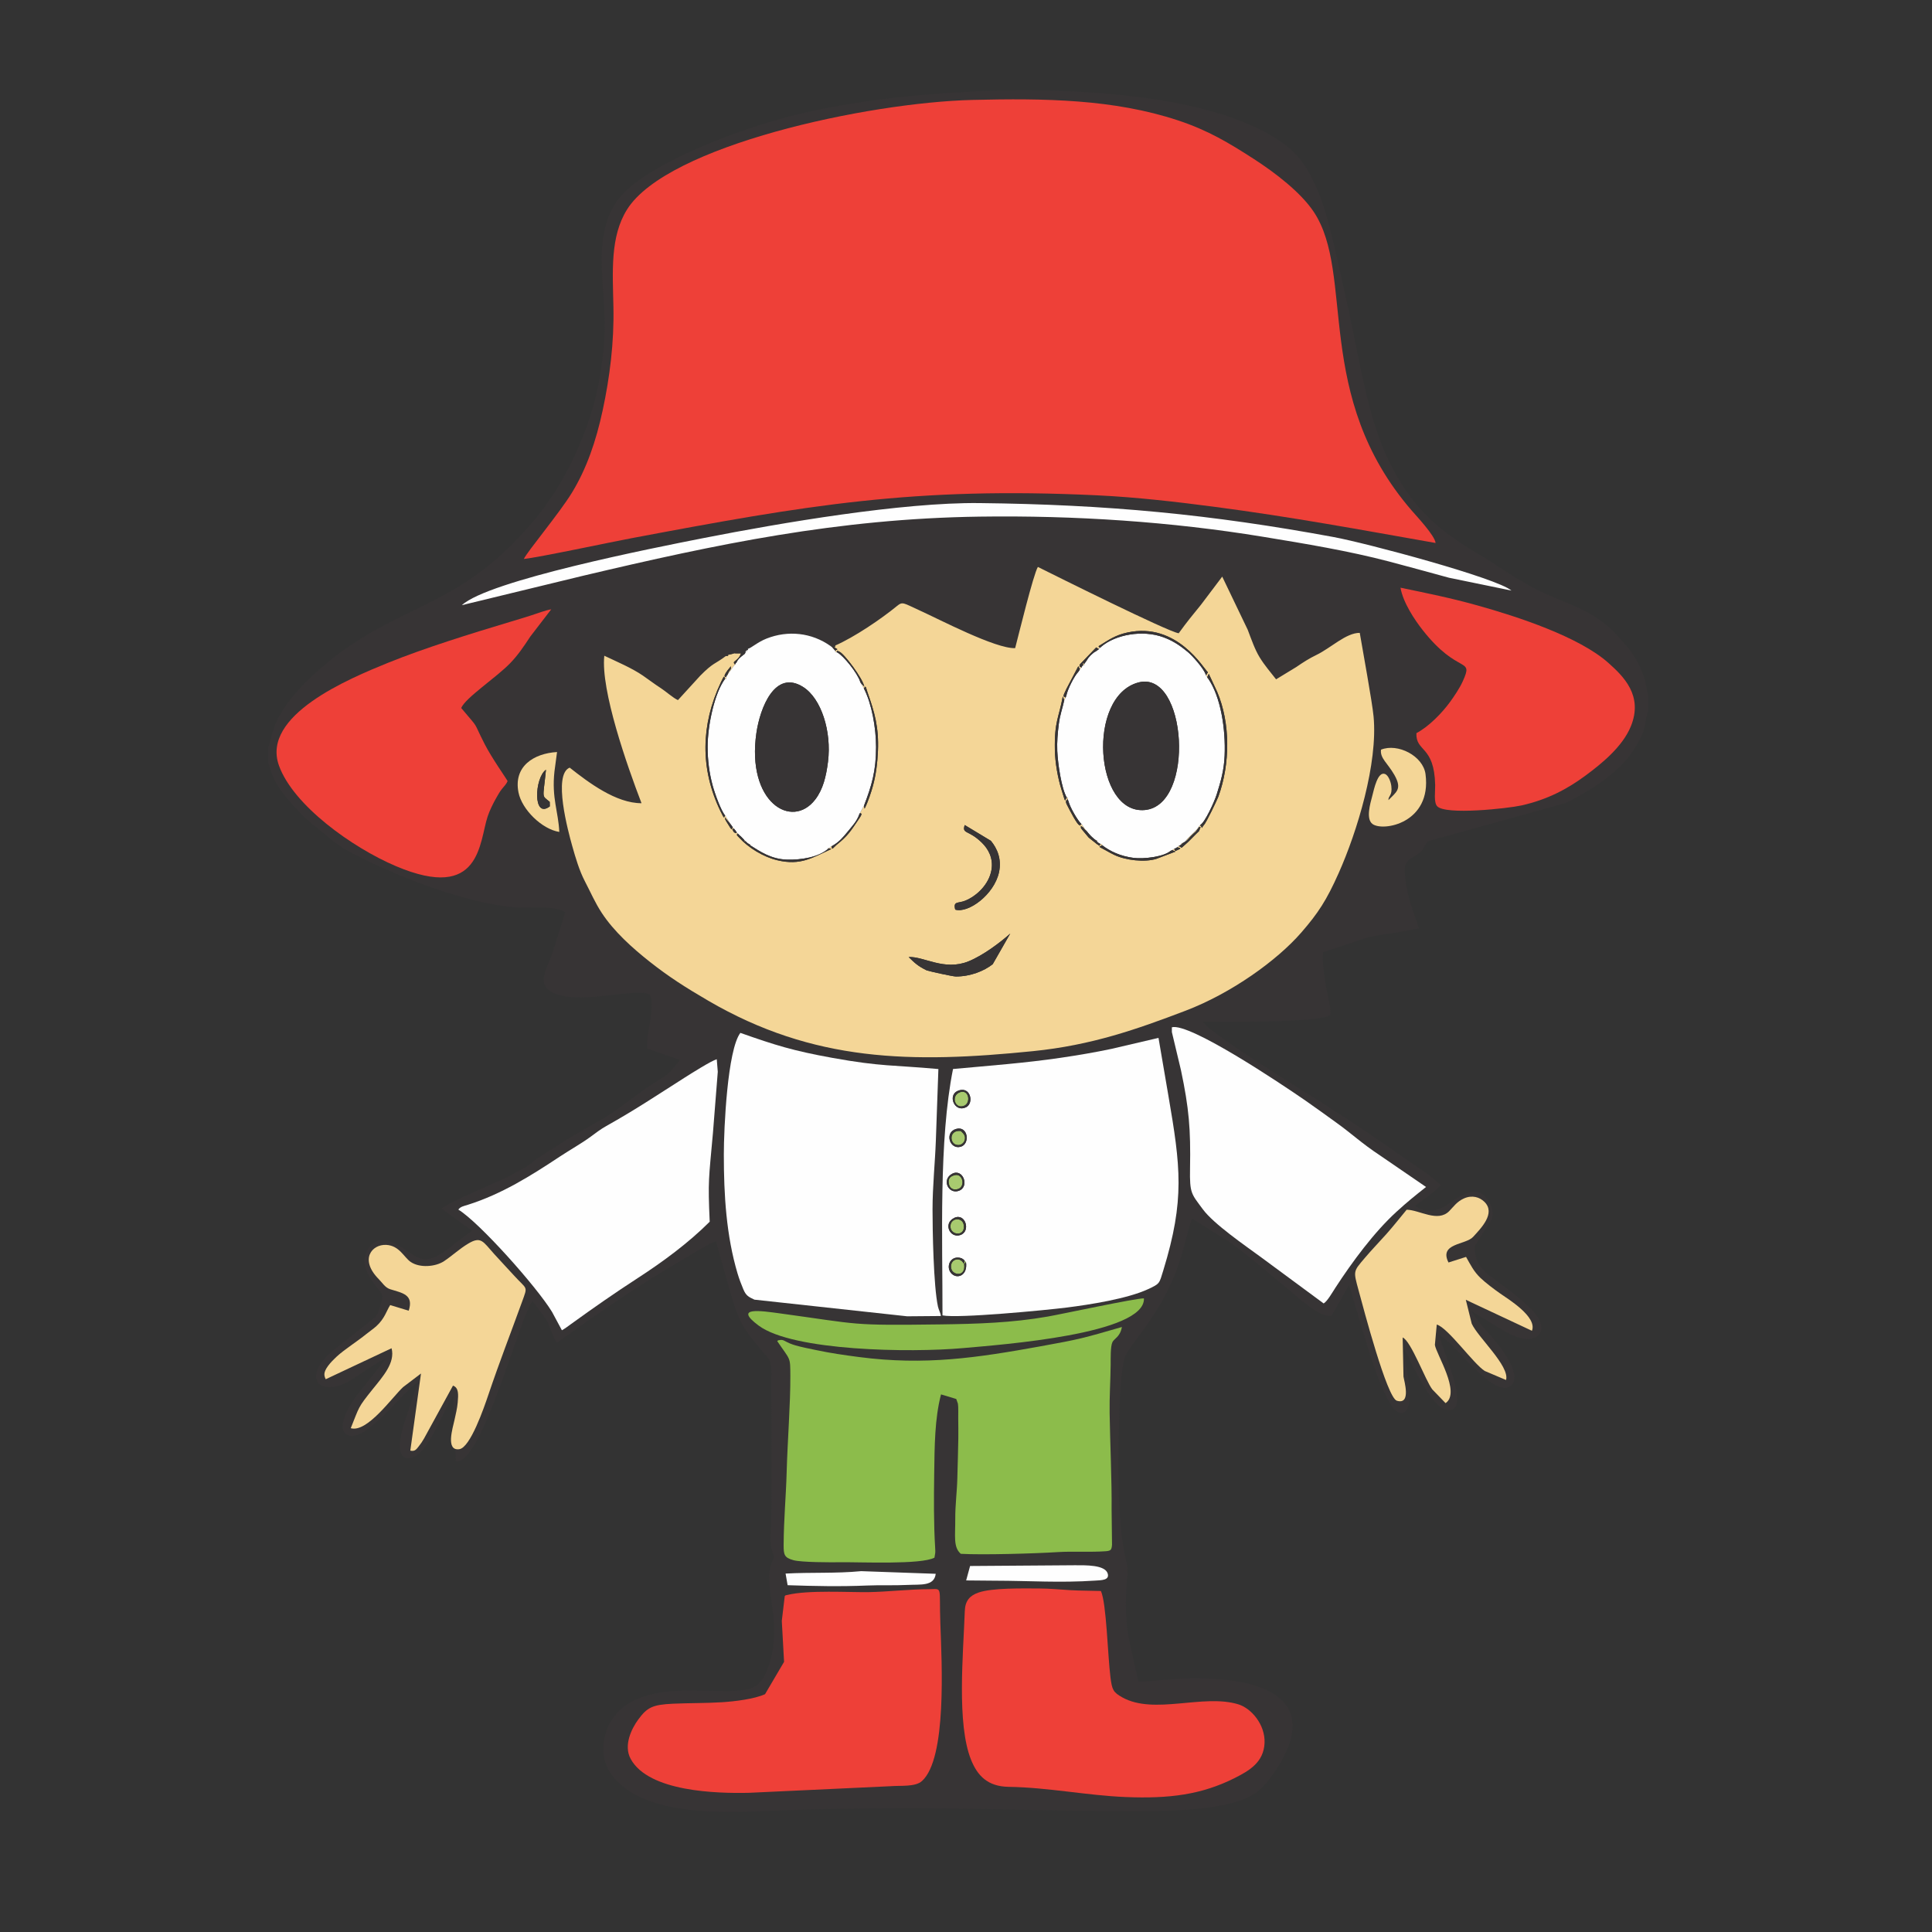 <?xml version="1.0" encoding="UTF-8"?>
<!DOCTYPE svg PUBLIC "-//W3C//DTD SVG 1.1//EN" "http://www.w3.org/Graphics/SVG/1.1/DTD/svg11.dtd">
<!-- Creator: CorelDRAW 2018 (64-Bit) -->
<svg xmlns="http://www.w3.org/2000/svg" xml:space="preserve" width="180mm" height="180mm" version="1.1" style="shape-rendering:geometricPrecision; text-rendering:geometricPrecision; image-rendering:optimizeQuality; fill-rule:evenodd; clip-rule:evenodd"
viewBox="0 0 18000 18000"
 xmlns:xlink="http://www.w3.org/1999/xlink">
 <rect x="0" y="0" width="18000" height="18000" fill="#333333" stroke="none"/>
 <defs>
  <style type="text/css">
   <![CDATA[
    .fil4 {fill:#FEFEFE}
    .fil0 {fill:#373435}
    .fil1 {fill:#EE4038}
    .fil2 {fill:#F4D697}
    .fil5 {fill:#A8CA6F}
    .fil3 {fill:#8CBC4B}
   ]]>
  </style>
 </defs>
 <g id="cypek_x0020_2">
  <path class="fil0" d="M10256.96 14822.95c52.13,114.26 62.98,598.98 89,804.2 14.85,116.6 25.14,139.44 110.45,186.93 297.5,165.61 753.96,-35.22 1080.36,64.56 122.02,37.31 251.39,189.08 244.83,358.98 -7.1,181.85 -143.97,260.1 -276.72,327.18 -309.17,156.21 -612.26,194.28 -1016.96,177.88 -362.86,-14.73 -717.95,-89.29 -1091.21,-95.12 -195.95,-3.06 -290.35,-105.18 -349.45,-251.65 -135.62,-336.14 -72.35,-990.25 -58.57,-1385.68 3.44,-99.29 48.95,-144.89 126.03,-172.21 127.07,-45 405.3,-39.01 563.88,-38.66 99.73,0.22 191.88,9.71 290.66,15.61 97.8,5.83 189.39,4.6 287.7,7.98zm5101.29 -8337.98l0 133.25c-42.33,116.03 -13.78,156.49 -99.6,305.8 -54.18,94.27 -109.44,164.06 -178.48,230.01 -125.93,120.48 -301.98,231.3 -491.34,327.31l-1287.98 357.05c-63.01,92.47 -30.37,85.59 -140.19,149.77 -84.99,49.65 -78.4,96.77 -65.85,209.26 18.7,167.29 73.8,296.12 125.37,451.23 -150.16,34.88 -317.82,50.78 -470.59,83.1l-422.91 139.59c-9.68,87.46 11.04,220.71 24.51,304.45 11.39,70.8 52.35,211.27 42.33,281.57 -116.04,76.04 -995.08,59.14 -1183.18,61.13 6.88,78.59 1058.22,725.2 1106.22,755.66 287.35,182.52 560.82,369.38 836.22,562.72 145.23,101.99 124.01,75.82 271.42,202.82 -38.76,53.9 -179.58,147.16 -240.83,195.45 102.34,72.13 207.87,53.77 303.47,-13.31 55.79,-39.11 178.73,-133.92 279.55,-116.98 80.87,13.59 164.98,157.22 131.74,255.31l-159.05 249.09c-5.86,204.62 140.79,273.57 247.96,356.42 63.23,48.91 109.82,79.07 168.64,131.04 60.08,53.14 103.73,85.5 152.2,147.76 136.94,175.7 -11.82,296.69 -227.93,190.59 -103.95,-51 -262.75,-155.96 -370.77,-219.1 65.54,114.67 168.99,207.97 250.04,313.59 40.81,53.24 235.79,304.79 106.16,388.65 -139.68,90.36 -465.67,-324.66 -569.3,-416.37l-86.51 -66.01c6.46,100.6 326.52,750.55 63.17,698.58 -140.63,-27.72 -324.98,-444.89 -392.85,-573 -4.98,59.26 27.88,191.06 38.13,255.34 13.37,84.78 28.48,193.9 5.55,275.81 -32.26,115.11 -111.17,77.14 -158.64,3.81 -156.24,-241.55 -294.92,-808.08 -396.5,-1122.74l-162.43 283.69c-103.16,19.93 -271.95,-135.65 -347.49,-198.32 -166.65,-138.14 -451.57,-382.66 -614.12,-494.97l-339.07 -210.99c-54.98,157.53 -72.38,296.27 -148.11,492.19 -178.98,462.93 -454.16,688.93 -484.43,823.89 -38.45,171.35 -41.16,424.98 -46.71,607.43 -10.85,353.05 -16.06,911.5 59.32,1233.73 33.75,144.33 14.32,147.26 7.89,291.26 -17.51,393.83 27.72,460.88 112.27,865.36 160.6,-3.06 321.04,-29.45 490.75,-31.38 367.74,-4.13 1097.67,49.93 918.75,603.12 -47.34,146.3 -196.01,384.42 -315.86,465.29 -53.43,36.01 -111.39,62.66 -180.15,83.29 -271.36,81.56 -656,86.98 -958.9,87.21 -687.39,0.44 -1374.05,-27.13 -2062.92,-27.13 -344.75,0 -683.88,3.6 -1026.83,12.55 -518,13.6 -1411.8,120.45 -1759.3,-307.88 -178.91,-220.48 -74.49,-563.59 163.75,-692.27 276.38,-149.21 584.13,-100.96 923.08,-105.81 196.77,-2.84 274.23,-27.16 340.71,-174.95 62.86,-139.56 79.26,-284.16 71.22,-459.27 -9.84,-212.82 -85.76,-430.94 -10.79,-581.35 23.81,-47.78 0.91,-57.62 -10.69,-108.62 -16.24,-71.46 -5.49,-168.98 -3.82,-245.62 9.34,-432.49 3,-867.06 0.38,-1299.77 -0.5,-80.96 14.63,-180.41 -28.45,-231.69 -230.77,-274.67 -265.55,-298.86 -370.17,-675.02l-115.62 -413.76c-72.16,22.96 -303.62,168.93 -385.65,216.71 -380.11,221.68 -736.97,472.76 -1095.63,729.04 -33.78,-40.71 -67.52,-155.32 -96.25,-210.83l-130.07 -175.61c-104.58,85.79 -468.54,1528.49 -715.61,1491.84l-26.49 -607.05c-95.76,139.94 -232.16,541.17 -388.47,573.94 -169.9,35.61 -94.11,-236.04 -64.97,-329.23l124.17 -369.38c-108.74,41.5 -478.41,566.27 -650.77,487.36 -129.59,-59.38 36.24,-313.84 91.91,-380.23l256.88 -325.6c-73.2,14.19 -266,167.75 -352.95,211.97 -274.07,139.43 -424.51,-49.33 -136.25,-291.26l314.1 -249.22c60.23,-53.74 97.29,-52.42 124.42,-156.09 36.42,-139.18 33.77,-102.15 -37.47,-197.71 -29.62,-39.68 -85.88,-127.61 -100.8,-181.44 -30.31,-109.06 59.32,-324.95 273.28,-218.5 215.92,107.42 247.55,270.03 557.2,8.26l165.64 -124.33 -281.33 -205.72c31.13,-44.25 561.39,-268.52 610.94,-293.5 51.12,-25.8 89.85,-52.01 140.66,-76.8 71.06,-34.66 76.92,-55.82 134.07,-93.51 178.99,-117.92 368.6,-238.21 557.89,-341.03 199.36,-108.3 347.12,-247.07 534.96,-365.6 151.26,-95.4 128.36,-75.37 240.67,-214.84l-307.03 -107.39c-3.56,-132.08 38.17,-242.94 42.55,-372.94 1.54,-45.83 2.87,-89.89 -15.11,-132.15 -168.92,-61 -692.59,114.27 -925.15,-26.37 -128.24,-77.58 -32.33,-215.94 16.14,-356.79l120.58 -380.74c-117.08,-68.85 -319.4,-32.14 -475.95,-46.01 -474.25,-41.98 -1128.24,-299.9 -1544.23,-522.88 -129.41,-69.39 -197.78,-144.51 -297.1,-220.77 -104.46,-80.21 -179.74,-160.54 -262.05,-256.1 -70.27,-81.68 -137.35,-177.59 -168.17,-286.21 -3.31,-11.7 -4.32,-18.42 -7.76,-28.64l-8.58 -21.86c-0.75,-1.82 -2.08,-4.95 -3.37,-7.28l0 -148.49c47.12,-102.31 13.4,-222.09 257.48,-507.2 61.82,-72.22 165.33,-175.07 239.22,-233.29 55.32,-43.53 70.97,-65.57 165.36,-134.55 673.64,-491.84 1158.35,-450.02 1826.82,-1253.72 209.26,-251.65 410.35,-615.8 529.09,-1015.42 59.26,-199.55 97.9,-425.65 111.93,-649.57 16.5,-265.62 -21.89,-486.84 -23.56,-741.79 -1.58,-248.12 51.25,-451.8 177.38,-596.43 285.48,-327.12 1139.96,-633.24 1573.87,-745.11 1128.27,-290.81 3090.26,-358.53 4128.13,15.55 196.65,70.9 370.36,155.33 508.28,265.37 291.64,232.54 385.56,704.07 470.37,1072.06 48.73,211.16 94.55,418.62 138.77,635.76 83.23,408.87 164.44,862.77 329.45,1206.23 184.47,383.86 399.6,606.55 730.66,814.74 80.93,50.9 158.48,94.39 235.47,145.46 141.01,93.57 331.25,215.34 486.7,286.49 263.98,120.86 500.24,172.8 722.56,440.28 30.68,36.94 57.11,60.27 87.48,103.48 56.87,80.99 95.76,161.1 126.25,255.34 14.7,45.51 22.33,124.23 37,160.44zm-8074.48 8616.69l27.35 -230.68c11.48,-11.51 2.11,-5.71 24.28,-11.19 194.82,-47.82 571.48,-23.31 762.17,-26.43 162.51,-2.65 395.18,-27.63 554.16,-27.32 134.99,0.29 96.26,-41.47 109.38,322.33 13.15,364.3 61.69,1254.96 -171.32,1465.13 -62.83,56.58 -196.77,40.37 -293.59,48.22l-1316.52 61.44c-299.81,6.97 -936.1,-8.45 -1103.95,-316.02 -69.36,-127.04 10.72,-285.04 69.98,-365.75 82.79,-112.72 130.79,-139.53 324.25,-148.33 150.44,-6.84 305.39,-4.32 455.23,-13.72 121.99,-7.63 302.39,-29.71 402.43,-75l177.31 -301.25 -21.16 -381.43zm1985.9 -374.78l-268.21 -2.36 36.62 -134.48 976.75 -7.01c96.7,0.16 281.71,-5.58 305.71,78.22 17.91,62.64 -61.82,61.18 -115.18,64.75 -333.05,22.27 -606.33,1.54 -935.69,0.88zm-1931.59 42.04l-19.05 -108.3c235.53,-13.06 468.42,0.28 704.2,-22.58l694.8 24.66c-15.08,118.27 -140.19,97.52 -265.53,103.83 -121.61,6.11 -250.42,0.12 -373.79,5.36 -248.03,10.53 -492.48,5.67 -740.63,-2.97zm1613.55 -292.36c-72.38,-62.1 -50.52,-168.23 -51.66,-329.2 -0.91,-120.86 16.62,-255.15 19.18,-372.19 2.77,-125.15 7.76,-245.97 9.27,-372.91 0.76,-63.87 0.06,-127.01 -0.76,-190.84 -0.41,-34.29 2.4,-102.92 -3.06,-134.2l-15.45 -43.21 -141.77 -42.67c-59.04,225.12 -60.01,482.38 -63.61,738.04 -3.25,230.89 -4.98,463.08 8.96,692.46 2.96,48.35 1.29,43.71 -6.47,90.64 -125.9,66.67 -684.58,40.18 -872.42,42.61 -94.52,1.23 -369.04,1.51 -442.71,-19.49 -83.07,-23.69 -90.77,-48.13 -90.17,-142.74 1.64,-248.69 21.86,-444.51 28.29,-681.65 7.35,-272.84 35.61,-638 34.22,-890.53 -1.01,-184.25 2.71,-141.26 -122.09,-325.63 15.14,-11.17 -3.56,-5.05 22.11,-9.69 11.07,-2.02 11.64,-2.65 23.88,-1.01 24,3.25 41.75,26.34 123.03,50.02 62.57,18.17 125.27,29.56 194.88,44.35 131.7,27.97 258.52,46.23 397.89,64.43 616.39,80.46 1100.73,6.75 1690.47,-99.76 372.73,-67.3 398.59,-75.94 758.73,-179.99 -15.89,93.17 -72.03,106.73 -88.28,141.64 -19.05,40.88 -15.8,152.84 -16.27,206.58 -1.48,152.24 -12.11,301.01 -9.68,454.38 4.22,271.2 21.29,640.24 18.38,899.58l3.92 326.71c-4.2,49.67 -11.36,56.77 -62.96,60.43 -140.03,9.96 -301.44,-1.01 -441.57,7.79 -225.97,14.19 -704.26,27.4 -904.28,16.05zm1706.12 -2379.94c14.22,333.68 -1327.59,431.29 -1687.7,463.52 -488.94,43.75 -1581.66,27.69 -1901.47,-209.67 -241.46,-179.2 21.23,-138.07 206.11,-112.81 752.32,102.81 635.57,112.5 1486.07,101.46 345.76,-4.51 668.87,-15.05 998.42,-72.67 138.74,-24.25 827.23,-172.73 898.57,-169.83zm-6849.98 114.89c49.23,-150.72 -60.24,-165.1 -171.23,-199.64 -49.23,-15.33 -71.56,-57.93 -107.17,-93.79 -183.55,-184.85 -63.58,-326.93 69.17,-319.74 123.28,6.68 164.09,115.52 228.18,159.17 84.65,57.72 231.24,45.07 310.44,-7.66 77.3,-51.54 142.8,-114.39 226.1,-164.1 118.9,-70.8 136.91,-17.94 239.06,95.47 64.84,71.97 123.1,132.37 187.43,203.33 122.94,135.55 129.47,90.71 73.24,246.13 -109.35,302.23 -205.26,545.78 -311.67,860.37 -43.68,129.12 -169.74,495.95 -272.18,510.68 -129.62,18.61 -60.9,-198.03 -44.75,-272.34 11.64,-53.74 25.36,-107.51 30.02,-162.99 6.25,-73.74 10.7,-137.26 -44.09,-156.87l-268.74 491.05c-16.93,29.78 -28.57,46.59 -51.12,75.57 -19.84,25.45 -35.45,49.42 -77.78,38.95l99.54 -718.39 -166.3 126.32c-101.68,93.67 -334.95,428.54 -488.1,383.06 81.75,-200.99 62.48,-186.64 201.82,-360.1 97.83,-121.71 213.99,-249.16 178.51,-384.68l-613.46 288.7c-15.58,-33.05 -24.57,-61.75 22.8,-125.58 23.59,-31.73 52.51,-60.46 78.78,-84.81 72.99,-67.53 189.84,-139.91 278.59,-212.32 34.31,-27.94 62.95,-45.76 91.62,-71.91 79.35,-72.32 95.75,-146.46 128.93,-196.36l172.36 52.48zm9297.79 -940.89c119.98,1.42 289.21,121.99 396.98,12.52 39.36,-40.02 71.22,-88.5 137.04,-117.7 75.88,-33.65 144.95,-12.27 189.73,31.09 110.01,106.64 -32.86,248.06 -104.55,327.09 -69,76.1 -320.81,57.37 -229.41,238.72l163.59 -52.14c43.18,75.76 71.03,135.12 133.7,195.39 47.87,46.08 129.21,107.04 182.67,144.48 78.34,54.84 349.16,219.41 297.44,348.56l-615.98 -288.61 55.03 222.16c56.52,126.5 356.33,395.62 319.71,524.99l-197.78 -83.83c-103.76,-63.71 -342.42,-402.97 -447.72,-432.8l-17.44 189.07c9.43,82.35 244.89,443.88 99.5,543.19l-123.76 -128.23c-63.64,-82.73 -197.97,-451.51 -276.06,-483.49l7.6 363.48c4.23,35.26 76.77,267.07 -61.68,225.76 -91.66,-27.38 -309.75,-855.87 -356.33,-1027.6 -49.89,-184.12 -50.68,-174.63 56.42,-301.03 67.75,-79.99 132.28,-145.75 202.55,-224.62 65.6,-73.65 126.81,-152.11 188.75,-226.45zm-4226.5 -1310.88c340.62,-31.38 675.4,-56.17 1002.24,-104.42 162.08,-23.97 314.88,-49.58 474.25,-83.23l437.91 -102.41 91.46 534.24c113.95,663.82 155.71,972.93 -46.83,1632.25 -37.78,123 -30.18,122.94 -141.77,174.66 -193.52,89.67 -543.91,144.29 -756.48,171.1 -192.86,24.28 -1014.98,103.26 -1158.93,73.2 1.01,-712.14 -35.45,-1628.72 98.15,-2295.39zm-2135.29 798.22c0,-248.34 33.74,-976.28 154.09,-1134.89 328.64,115.81 492.29,166.87 855.96,232.66 461.23,83.45 567.54,65.54 989,104.36l-23.44 661.75c-7.79,214.84 -30.97,427.41 -31.09,644.99 -0.19,192.96 8.95,715.14 50.49,906.14 7.09,32.46 25.99,61.79 26.96,88l-313.93 2.64 -1423.09 -155.07c-57.75,-26.81 -78.91,-38.83 -103.54,-97.27 -19.12,-45.41 -38.23,-95.21 -53.43,-146.21 -105.09,-352.76 -127.98,-730.4 -127.98,-1107.1zm-2473.8 511.49c20.72,-28.16 50.11,-32.36 88.27,-44.44 315.45,-99.69 584.98,-268.9 857.54,-449.39 102.12,-67.68 192.83,-116.32 287.6,-185.39 51.28,-37.4 87.17,-66.7 145.55,-99.44 278.33,-156.21 463.31,-281.42 730.53,-451.25 55.32,-35.2 249.73,-157.82 298.36,-170.97l9.62 116.94 -45.23 571.32c-39.04,435.81 -47.37,437.82 -30.09,825.59 -198.15,198.1 -435.73,373.07 -671.87,526.1 -212.03,137.45 -412.62,277.29 -618.56,426.28 -19.05,13.78 -64.91,48.44 -86.64,58.85l-92.28 -171.51c-143.31,-234.84 -678.27,-834.67 -872.8,-952.69zm6732.66 -1299.39l-84.59 -354.69 0 -44.5c165.64,-43.71 1009.33,520.42 1245.05,683.38 98.21,67.87 185.96,132.65 281.27,200.84 157.59,112.75 234.26,191.63 415.49,311.57l426.27 292.02c-109.09,86.73 -171.98,136.69 -275.99,231.71 -208.09,190.18 -412.12,466.59 -567.23,705.21 -29.39,45.19 -76.7,128.46 -110.7,148.29l-577.94 -426.56c-150.6,-110.76 -446.43,-312.83 -548.08,-451.28 -106.04,-144.29 -123.22,-144.92 -118.87,-380.87 6.59,-363.76 -9.46,-559.56 -84.68,-915.12zm1903.7 -2757.97c27.92,12.65 50.81,67.56 56.3,110.86 11.48,91.65 -28.98,90.17 -26.68,131.3 71.81,-75.16 131.39,-100.93 54.69,-235.25 -63.52,-111.24 -134.61,-154.26 -124.14,-234.59 155.05,-62.95 392.66,57.31 414.89,228.91 59.07,455.39 -396.06,537.39 -494.24,463.62 -62.73,-47.15 -22.11,-186.05 -1.51,-263.66 15.29,-57.84 49.95,-233.07 120.69,-201.19zm-7695.53 538.97c-163.44,-26.27 -348.44,-209.77 -380.05,-367.62 -48.72,-243.82 142.69,-364.43 359.1,-377.04l-24.19 181.94c-27.09,247.2 36.75,373.42 45.14,562.72zm1550.82 -1638.25c11.13,-13.18 -16.56,-13.81 22.14,-11.73 25.26,-12.65 29.36,-14.51 60.39,-13.91 40.06,-20.03 90.93,9.11 98.37,-19.3 0.76,-2.87 3.03,-3.44 4.77,-4.92 -5.21,-15.77 -8.05,-12.93 8.04,-9.02 -4.26,-17.6 -6.4,-12.78 11.98,-8.61 32.01,-7.13 88.82,-61.88 174.13,-95.69 199.89,-79.19 420.94,-55.86 596.24,69.07 12.27,8.77 2.14,3.63 14.09,9.62 6.47,-17.28 -2.52,-6.69 17.19,-6.15l12.75 -8.11c178,-77.8 427.98,-247.13 574.82,-367.8 54.06,-44.38 59.26,-28.01 207.52,39.07 189.52,85.79 711.3,359.99 893.84,353.18 31.32,-119.35 170.22,-689.79 211.69,-756.62 152.99,76.23 1205.47,601.26 1311.88,618.13 86.8,-119.03 117.68,-154.86 207.37,-265.37l198.22 -262.62 237.8 495.6c34.35,90.51 65.79,181.85 109.66,254.33 47.44,78.28 105.15,143.28 154.42,207.11l188.31 -114.64c61.88,-42.71 121.68,-80.87 187.28,-112.44 134.7,-64.81 276.06,-206.73 404.04,-205.76 28.8,171.83 115.91,642.2 128.78,779.89 40.93,436.25 -152.52,1071.31 -325.83,1459.52 -112.78,252.78 -189.99,370.61 -347.02,551.77 -226.61,261.42 -653.14,566.91 -1078.94,729.14 -454.12,173.06 -874.32,321.51 -1421.26,376.73 -1130.47,114.17 -2043.01,103.29 -3026.67,-470.46 -209.55,-122.24 -365.98,-221.65 -545.4,-363.45 -160.28,-126.72 -331.57,-279.85 -445.68,-453.84 -64.02,-97.62 -100.83,-186.52 -158.13,-296.22 -50.31,-96.38 -87.24,-220.33 -117.61,-328.98 -36.84,-131.76 -182.17,-664.01 -23.27,-728.48 177.75,140.54 432.71,332.04 669.22,331.47 -134.08,-349.66 -381.06,-1051.37 -346.71,-1373.98 118.05,55.92 258.11,115.24 360.36,185.61 57.53,39.55 109.57,80.07 165.96,116.03 43.65,27.78 117.04,93.64 159.96,111.71l207.75 -227.49c123.98,-125.49 134.79,-104.96 237.55,-182.39zm-2032.36 1164.91c-15.45,34 -32.45,46.33 -54.91,75.38 -20.87,26.97 -31.35,47.66 -49.01,78.03 -31.35,54.09 -62.82,119.06 -81.52,174.44 -80.3,238.37 -58.92,802.22 -856.06,463.68 -406.15,-172.48 -955.02,-565.8 -1088.46,-935.82 -169.24,-469.23 651.93,-810.51 1015.23,-957.98 339.2,-137.7 774.12,-272.69 1136.49,-381.31 66.52,-19.96 124.87,-37.4 194.82,-59.79 56.3,-17.95 139.34,-49.71 190.05,-57.5l-194.69 253.19c-62.98,96.17 -116.37,174.73 -187.62,248.4 -132.31,136.66 -414.83,320.53 -456.62,417.76 181.51,216.71 98.02,100.27 219.01,337.06 66.92,130.88 200.49,317.81 213.29,344.46zm8466.95 -447.12c115.08,-60.84 237.89,-186.52 314.41,-291.95 34.56,-47.66 87.04,-123.82 117.48,-190.94 105.65,-232.98 -38.83,-52.64 -371.94,-475.51 -76.86,-97.55 -183.49,-256.88 -208.25,-396.82 258.56,53.9 463.31,94.3 719.84,166.05 367.77,102.82 944.93,290.6 1218.81,536.03 137.29,122.97 325.58,302.62 207.25,590.72 -78.35,190.72 -274.17,348.54 -422.78,458.26 -167.38,123.57 -352.32,223.2 -596.27,277.79 -122.31,27.41 -709.72,92.29 -785.44,6.75 -33.02,-37.34 -16.88,-138.67 -18.2,-196.99 -8.45,-372.15 -181.73,-305.64 -174.91,-483.39zm-8892.94 -1192.45c247.01,-229.72 1779.98,-532.43 2256.25,-626.04 717.88,-141.04 1847.94,-333.02 2564.79,-325.04 1192.41,13.25 2157.18,105.28 3300.43,316.43 310.59,57.37 1523.16,382.28 1656.79,498.66l-581.48 -119.44c-190.08,-51.44 -369.95,-101.87 -557.95,-151.16 -379.19,-99.48 -779.61,-165.61 -1176.55,-230.8 -851.96,-139.88 -1750.75,-200.09 -2641.24,-187.41 -1321.06,18.8 -2446.52,256.44 -3693.56,551.24l-1127.48 273.56zm577.38 -430.15c26.9,-63.43 330.75,-425.81 447.5,-617 136.41,-223.23 225.06,-480.01 287.04,-769 65.6,-306.15 106.85,-628.82 99.94,-960.48 -6.94,-332.67 -31.79,-656.8 127.2,-910.05 374.87,-597.16 2246.69,-997.1 3218.46,-1020.37 672.66,-16.09 1316.27,-7.48 1914.21,190.43 283.09,93.7 477.02,211.72 703.88,357.74 200.59,129.09 439.3,312.23 560.47,493.61 389,582.14 -11.79,1715.14 913.87,2784.46 44.82,51.72 216.64,234.43 221.75,301.57 -704.89,-124.16 -1329.14,-240.83 -2057.02,-336.61 -351.88,-46.3 -728.64,-89.95 -1093.67,-107.36 -1704.95,-81.37 -2702.39,90.42 -4343.79,400.07 -204.28,38.54 -855.11,177.28 -999.84,192.99z"/>
  <path class="fil1" d="M4880.65 5208c144.73,-15.71 795.56,-154.45 999.84,-192.99 1641.4,-309.65 2638.84,-481.44 4343.79,-400.07 365.03,17.41 741.79,61.06 1093.67,107.36 727.88,95.78 1352.13,212.45 2057.02,336.61 -5.11,-67.14 -176.93,-249.85 -221.75,-301.57 -925.66,-1069.32 -524.87,-2202.32 -913.87,-2784.46 -121.17,-181.38 -359.88,-364.52 -560.47,-493.61 -226.86,-146.02 -420.79,-264.04 -703.88,-357.74 -597.94,-197.91 -1241.55,-206.52 -1914.21,-190.43 -971.77,23.27 -2843.59,423.21 -3218.46,1020.37 -158.99,253.25 -134.14,577.38 -127.2,910.05 6.91,331.66 -34.34,654.33 -99.94,960.48 -61.98,288.99 -150.63,545.77 -287.04,769 -116.75,191.19 -420.6,553.57 -447.5,617z"/>
  <path class="fil2" d="M8465.78 8916.44c143.85,-6.65 330.81,131.52 556.72,40.53 137.64,-55.41 299.4,-178.48 389.44,-259.06l-163.12 285.4c-81.56,64.24 -207.84,114.51 -342.6,114.51 -28.92,0.03 -244.49,-47.46 -273.25,-57.49 -80.84,-39.05 -114.99,-72.26 -167.19,-123.89zm-716.47 -1032.98l11.23 -6.41 -11.23 6.41c-13.49,7.94 -6.71,-0.45 -25.01,19.99 -16.02,-2.02 -12.96,-6.31 -12.96,8.17l12.96 -8.17 21.01 6.63c-178.38,81.74 -285.71,156.05 -502.03,104.92 -131.77,-31.09 -269.56,-115.96 -355.85,-210.11 -21.36,-23.27 -29.84,-24.57 -13.91,-39.51l8.92 9.33 9.12 9.08 10.12 8.05 8.96 9.3 8.99 8.99 8.92 9.43 8.08 9.97c-0.45,13.46 -3.47,10.5 10.06,7.91l13.37 14 10.66 7.48 11.2 7.03 9.74 10.69c0,-13.78 3.53,-10.5 -9.74,-10.69l-11.2 -7.03 -10.66 -7.48 -13.37 -14 -10.06 -7.91 -8.08 -9.97 -8.92 -9.43 -8.99 -8.99 -8.96 -9.3 -10.12 -8.05 -9.12 -9.08 -8.92 -9.33 -9.02 -9.62c-23.47,17.41 4.19,8.35 -16.53,3.24 -3.34,-0.85 -10.44,-4.98 -12.93,-9.3 -23.59,-40.84 -7.63,-18.2 2.68,-30.09l8.14 10.19 7.19 8.74 -7.19 -8.74 -8.14 -10.19 -10.16 -9.96c-15.32,14.03 0.51,43.77 -56.73,-50.37 -13.91,-22.9 -13.98,-21.76 -17.89,-44.69l57.22 69.23 7.6 9.46 -7.6 -9.46c-11.07,-17.89 -16.75,-26.31 -28.07,-44.79l-22.08 -35.45c-0.63,-3.44 -2.68,-4.1 -4.07,-6.12 -13.09,13.98 -0.47,49.01 -44.56,-42.32 -189.77,-393.38 -181.32,-803.67 3.97,-1196.3 37.25,-78.97 29.36,-54.46 40.84,-35.29 16.02,0 10.85,3.19 8.93,-15.14l5.36 -11.89 -5.36 11.89c-4.83,-5.74 -47.75,7.23 44.12,-100.86l-0.82 26.09c-14.92,20.34 -19.87,22.51 -26.9,45.85l-9.53 11.7c14.26,0 10.44,3.31 9.53,-11.7 25.73,-29.08 39.45,-59.42 66.39,-87.93l6.3 -11.92 7.79 -7.76 -7.79 7.76 -6.3 11.92c-35.26,-37.47 26.46,-22.86 56.04,-104.36l-59.8 -0.03 -60.39 13.91c-3.12,12.55 10.34,6.87 -22.14,11.73 -102.76,77.43 -113.57,56.9 -237.55,182.39l-207.75 227.49c-42.92,-18.07 -116.31,-83.93 -159.96,-111.71 -56.39,-35.96 -108.43,-76.48 -165.96,-116.03 -102.25,-70.37 -242.31,-129.69 -360.36,-185.61 -34.35,322.61 212.63,1024.32 346.71,1373.98 -236.51,0.57 -491.47,-190.93 -669.22,-331.47 -158.9,64.47 -13.57,596.72 23.27,728.48 30.37,108.65 67.3,232.6 117.61,328.98 57.3,109.7 94.11,198.6 158.13,296.22 114.11,173.99 285.4,327.12 445.68,453.84 179.42,141.8 335.85,241.21 545.4,363.45 983.66,573.75 1896.2,584.63 3026.67,470.46 546.94,-55.22 967.14,-203.67 1421.26,-376.73 425.8,-162.23 852.33,-467.72 1078.94,-729.14 157.03,-181.16 234.24,-298.99 347.02,-551.77 173.31,-388.21 366.76,-1023.27 325.83,-1459.52 -12.87,-137.69 -99.98,-608.06 -128.78,-779.89 -127.98,-0.97 -269.34,140.95 -404.04,205.76 -65.6,31.57 -125.4,69.73 -187.28,112.44l-188.31 114.64c-49.27,-63.83 -106.98,-128.83 -154.42,-207.11 -43.87,-72.48 -75.31,-163.82 -109.66,-254.33l-237.8 -495.6 -198.22 262.62c-89.69,110.51 -120.57,146.34 -207.37,265.37 -106.41,-16.87 -1158.89,-541.9 -1311.88,-618.13 -41.47,66.83 -180.37,637.27 -211.69,756.62 -182.54,6.81 -704.32,-267.39 -893.84,-353.18 -148.26,-67.08 -153.46,-83.45 -207.52,-39.07 -146.84,120.67 -396.82,290 -574.82,367.8 0,16.18 3.5,12.56 -12.75,8.11 29.9,37.31 48.57,14.98 13.28,40.97 0,14.73 -3.81,11.38 10.47,11.04l11.17 6.56 -11.17 -6.56c21.39,-17.92 -6.84,-17.6 28.58,-2.34 44.94,19.3 217.58,249.38 231.68,326.46l-19.24 -20.79c-1.61,-1.67 -8.07,-5.17 -9.02,-9.14 -0.63,-2.75 -2.77,-3.16 -4.38,-4.45l-5.14 -9.68 5.14 9.68 28.57 50.78c18.61,-37.5 19.08,-5.27 32.9,33.81 66.57,188.57 106.94,326.27 97.8,547.51 -4.73,114.93 -18.52,221.94 -46.9,326.46 -15.52,57.27 -47.12,151.64 -74.84,206.01 -0.95,1.86 -2.18,4.19 -3.12,6.02l-4.83 -28.45 -37.4 68.7 -5.71 9.74 5.71 -9.74c6.84,7.94 31.16,-5.52 -9.12,53.61 -80.33,117.89 -100.13,155.08 -210.8,244.33l-35.93 34.54c-7.72,-7.13 -12.9,-12.18 -7.35,-23.78zm3233.07 -2.15l12.2 -5.99 9.66 -6.78 -9.66 6.78 -12.2 5.99 -14.79 12.4 -12.27 7.85 12.27 -7.85c13.72,5.58 53.74,3.97 6.68,24.38 -43.14,18.73 -14.03,10.15 -36.08,-8.49l10.6 -5.11 -10.6 5.11 -16.55 10.5 -15.08 6.91 15.08 -6.91 30.34 14.01 -178.39 67.55c-109.63,34.13 -286.08,13.57 -391.23,-36.3 -31.26,-14.82 -47.09,-23.84 -77.53,-41.22 -77.52,-44.34 -69.7,-26.9 -37.4,-50.49 0,-14.76 3.25,-10.54 -12.71,-9.24l-11.39 -6.72 -11.64 -6.5 -8.83 -8.42 8.83 8.42 11.64 6.5 11.39 6.72c-26.65,23.78 4.03,22.2 -34.63,0.28l-76.83 -61.09 -62.04 -74.3c-15.39,-22.74 -9.55,-4.58 -10.72,-33.81 32.26,19.3 18.2,12.9 38.07,34.81l18.92 16.63 8.07 9.9 8.24 9.93 8.57 9.56 8.71 9.46 9.15 9.02 9.39 8.67 9.56 8.58 9.84 8.14 10.79 7.57 10.47 10.41c0,-14.23 3.62,-10.88 -10.47,-10.41l-10.79 -7.57 -9.84 -8.14 -9.56 -8.58 -9.39 -8.67 -9.15 -9.02 -8.71 -9.46 -8.57 -9.56 -8.24 -9.93 -8.07 -9.9c-13.06,-21.14 -11.92,-12.49 -28.01,-35.61 -2.58,-3.66 -9.05,-14.07 -11.19,-17.19 -9.87,-14.07 -2.27,-6.12 -12.93,-16.56 -29.27,30.03 -7.57,9.49 -19.34,9.24 -18.67,-0.34 -91.21,-141.16 -103.57,-165.89 -16.62,-33.27 -35.29,-56.58 -5.14,-74.56l7.06 17.69 -7.06 -17.69c4.01,-17.31 8.61,-14.13 -7.44,-14.13 -25.01,22.62 -5.18,67.75 -50.34,-75.69 -34.91,-110.7 -59.54,-254.77 -61.66,-369.6 -5.07,-268.84 37.5,-297.22 73.8,-498.66l13.94 34.44 12.71 -23.28 6.41 -18.26 -6.41 18.26c-17.75,-15.39 -35.35,3.79 7.7,-82.12l110.32 -210.27 14.98 26.18 -5.39 12.86 -8.83 12.49 8.83 -12.49 5.39 -12.86 14.29 -12.78 5.77 -12.49 7.22 -8.51 -7.22 8.51 -5.77 12.49c-21.89,-22.93 -16.12,16.84 -17.69,-27.31l155.26 -161.54 25.36 16.05 -10.31 7.89 -10.7 7.38 -10.85 7.5 -11.79 6.31 -10.03 7.98 -9.65 8.55 -9.62 8.54 -9.02 9.02 -8.45 9.72 -8.55 9.68 -7.16 10.82 -6.94 11.23 -7.57 10.62 -7.53 10.76 -7.76 10.25c-21.54,-8.08 -16.09,-10.13 -10.32,12.3 15.11,0 11.07,3.5 10.32,-12.3l7.76 -10.25 7.53 -10.76 7.57 -10.62 6.94 -11.23 7.16 -10.82 8.55 -9.68 8.45 -9.72 9.02 -9.02 9.62 -8.54 9.65 -8.55 10.03 -7.98 11.79 -6.31 10.85 -7.5 10.7 -7.38 10.31 -7.89 12.87 -14.1 9.05 -8.73 -9.05 8.73c-2.56,-0.94 -6.91,-1.35 -8.01,-1.95 -10.38,-5.9 -6.85,-5.05 -6.53,-12.49 93.38,-57.31 151.76,-101.02 266.06,-125.97 464.97,-101.65 713.94,340.62 750.9,370.43l-18.04 28.82 -4.13 -12.11 4.13 12.11 11.58 15.9c-0.57,15.74 -5.11,12.9 8.58,12.9l-8.58 -12.9 14.63 -30.28 77.71 166.84c124.86,291.92 121.96,673.86 11.42,977.29 -9.37,25.8 -113.1,244.52 -136.15,266.72 -25.61,24.67 -1.42,41.35 -33.62,-2.17l-33.4 42.92c-29.74,34.54 -83.45,75.25 -106.16,111.33l-10.98 7.13 -11.76 6.5c-14.29,0.56 -11.04,-3.31 -11.04,10.28l11.04 -10.28 11.76 -6.5 10.98 -7.13c26.21,-14 32.77,-33.62 73.96,-71.37l23.59 -21.13c1.2,-1.33 2.93,-3.41 4.1,-4.79 1.23,-1.42 2.71,-3.66 3.91,-5.15 36.87,-46.89 12.68,-28.32 38.79,-33.3 -23.87,59.73 -8.8,28.64 -38.22,60.18l-72.73 73.17c-1.36,1.23 -3.28,3.05 -4.61,4.28 -1.32,1.3 -3.12,3.25 -4.44,4.51l-56.96 50.88 -26.81 -16.91zm-1750.56 -47.59c58.79,70.9 102.09,169.77 75.79,292.17 -44.78,209.11 -287,385.91 -407.92,348.82 -21.26,-81.97 26.96,-56.17 93.57,-83.48 108.31,-44.41 219.42,-151.76 243.39,-283.06 21.16,-115.94 -33.21,-201.85 -87.52,-255.59 -125.53,-124.36 -188.73,-79.13 -161.2,-166.02l243.89 147.16z"/>
  <path class="fil3" d="M8951.63 14476.56c200.02,11.35 678.31,-1.86 904.28,-16.05 140.13,-8.8 301.54,2.17 441.57,-7.79 51.6,-3.66 58.76,-10.76 62.96,-60.43l-3.92 -326.71c2.91,-259.34 -14.16,-628.38 -18.38,-899.58 -2.43,-153.37 8.2,-302.14 9.68,-454.38 0.47,-53.74 -2.78,-165.7 16.27,-206.58 16.25,-34.91 72.39,-48.47 88.28,-141.64 -360.14,104.05 -386,112.69 -758.73,179.99 -589.74,106.51 -1074.08,180.22 -1690.47,99.76 -139.37,-18.2 -266.19,-36.46 -397.89,-64.43 -69.61,-14.79 -132.31,-26.18 -194.88,-44.35 -81.28,-23.68 -99.03,-46.77 -123.03,-50.02 -12.24,-1.64 -12.81,-1.01 -23.88,1.01 -25.67,4.64 -6.97,-1.48 -22.11,9.69 124.8,184.37 121.08,141.38 122.09,325.63 1.39,252.53 -26.87,617.69 -34.22,890.53 -6.43,237.14 -26.65,432.96 -28.29,681.65 -0.6,94.61 7.1,119.05 90.17,142.74 73.67,21 348.19,20.72 442.71,19.49 187.84,-2.43 746.52,24.06 872.42,-42.61 7.76,-46.93 9.43,-42.29 6.47,-90.64 -13.94,-229.38 -12.21,-461.57 -8.96,-692.46 3.6,-255.66 4.57,-512.92 63.61,-738.04l141.77 42.67 15.45 43.21c5.46,31.28 2.65,99.91 3.06,134.2 0.82,63.83 1.52,126.97 0.76,190.84 -1.51,126.94 -6.5,247.76 -9.27,372.91 -2.56,117.04 -20.09,251.33 -19.18,372.19 1.14,160.97 -20.72,267.1 51.66,329.2z"/>
  <path class="fil4" d="M8959.49 11723.26l10.88 6.91 10.31 7.32 7.19 10.69 12.08 11.04c18.77,129.05 -89.38,163.62 -140.6,99.78 -50.74,-63.2 0.35,-170.71 100.14,-135.74zm-69.39 -376.22c104.27,-50.5 158.29,126.62 56.33,159.74 -96.79,31.48 -161.45,-108.75 -56.33,-159.74zm-20.78 -410.29c102.81,-56.68 167.4,120.51 63.89,157.69 -95.81,34.44 -162.92,-103.03 -63.89,-157.69zm36.99 -418.23c113.7,-33.66 134.45,140.41 43.84,165.57 -102.94,28.55 -151.79,-133.63 -43.84,-165.57zm16.09 -354.88c119.15,-51.53 155.7,113.98 77.87,152.43 -106.42,52.54 -173.94,-110.83 -77.87,-152.43zm-43.34 -203.9c-133.6,666.67 -97.14,1583.25 -98.15,2295.39 143.95,30.06 966.07,-48.92 1158.93,-73.2 212.57,-26.81 562.96,-81.43 756.48,-171.1 111.59,-51.72 103.99,-51.66 141.77,-174.66 202.54,-659.32 160.78,-968.43 46.83,-1632.25l-91.46 -534.24 -437.91 102.41c-159.37,33.65 -312.17,59.26 -474.25,83.23 -326.84,48.25 -661.62,73.04 -1002.24,104.42z"/>
  <path class="fil4" d="M6743.77 10757.96c0,376.7 22.89,754.34 127.98,1107.1 15.2,51 34.31,100.8 53.43,146.21 24.63,58.44 45.79,70.46 103.54,97.27l1423.09 155.07 313.93 -2.64c-0.97,-26.21 -19.87,-55.54 -26.96,-88 -41.54,-191 -50.68,-713.18 -50.49,-906.14 0.12,-217.58 23.3,-430.15 31.09,-644.99l23.44 -661.75c-421.46,-38.82 -527.77,-20.91 -989,-104.36 -363.67,-65.79 -527.32,-116.85 -855.96,-232.66 -120.35,158.61 -154.09,886.55 -154.09,1134.89z"/>
  <path class="fil1" d="M7304.93 15483.09l-177.31 301.25c-100.04,45.29 -280.44,67.37 -402.43,75 -149.84,9.4 -304.79,6.88 -455.23,13.72 -193.46,8.8 -241.46,35.61 -324.25,148.33 -59.26,80.71 -139.34,238.71 -69.98,365.75 167.85,307.57 804.14,322.99 1103.95,316.02l1316.52 -61.44c96.82,-7.85 230.76,8.36 293.59,-48.22 233.01,-210.17 184.47,-1100.83 171.32,-1465.13 -13.12,-363.8 25.61,-322.04 -109.38,-322.33 -158.98,-0.31 -391.65,24.67 -554.16,27.32 -190.69,3.12 -567.35,-21.39 -762.17,26.43 -22.17,5.48 -12.8,-0.32 -24.28,11.19l-27.35 230.68 21.16 381.43z"/>
  <path class="fil1" d="M10256.96 14822.95c-98.31,-3.38 -189.9,-2.15 -287.7,-7.98 -98.78,-5.9 -190.93,-15.39 -290.66,-15.61 -158.58,-0.35 -436.81,-6.34 -563.88,38.66 -77.08,27.32 -122.59,72.92 -126.03,172.21 -13.78,395.43 -77.05,1049.54 58.57,1385.68 59.1,146.47 153.5,248.59 349.45,251.65 373.26,5.83 728.35,80.39 1091.21,95.12 404.7,16.4 707.79,-21.67 1016.96,-177.88 132.75,-67.08 269.62,-145.33 276.72,-327.18 6.56,-169.9 -122.81,-321.67 -244.83,-358.98 -326.4,-99.78 -782.86,101.05 -1080.36,-64.56 -85.31,-47.49 -95.6,-70.33 -110.45,-186.93 -26.02,-205.22 -36.87,-689.94 -89,-804.2z"/>
  <path class="fil1" d="M4729.26 7277.72c-12.8,-26.65 -146.37,-213.58 -213.29,-344.46 -120.99,-236.79 -37.5,-120.35 -219.01,-337.06 41.79,-97.23 324.31,-281.1 456.62,-417.76 71.25,-73.67 124.64,-152.23 187.62,-248.4l194.69 -253.19c-50.71,7.79 -133.75,39.55 -190.05,57.5 -69.95,22.39 -128.3,39.83 -194.82,59.79 -362.37,108.62 -797.29,243.61 -1136.49,381.31 -363.3,147.47 -1184.47,488.75 -1015.23,957.98 133.44,370.02 682.31,763.34 1088.46,935.82 797.14,338.54 775.76,-225.31 856.06,-463.68 18.7,-55.38 50.17,-120.35 81.52,-174.44 17.66,-30.37 28.14,-51.06 49.01,-78.03 22.46,-29.05 39.46,-41.38 54.91,-75.38z"/>
  <path class="fil4" d="M10918.04 9570.87l0 44.5 84.59 354.69c75.22,355.56 91.27,551.36 84.68,915.12 -4.35,235.95 12.83,236.58 118.87,380.87 101.65,138.45 397.48,340.52 548.08,451.28l577.94 426.56c34,-19.83 81.31,-103.1 110.7,-148.29 155.11,-238.62 359.14,-515.03 567.23,-705.21 104.01,-95.02 166.9,-144.98 275.99,-231.71l-426.27 -292.02c-181.23,-119.94 -257.9,-198.82 -415.49,-311.57 -95.31,-68.19 -183.06,-132.97 -281.27,-200.84 -235.72,-162.96 -1079.41,-727.09 -1245.05,-683.38z"/>
  <path class="fil4" d="M4269.97 11269.45c194.53,118.02 729.49,717.85 872.8,952.69l92.28 171.51c21.73,-10.41 67.59,-45.07 86.64,-58.85 205.94,-148.99 406.53,-288.83 618.56,-426.28 236.14,-153.03 473.72,-328 671.87,-526.1 -17.28,-387.77 -8.95,-389.78 30.09,-825.59l45.23 -571.32 -9.62 -116.94c-48.63,13.15 -243.04,135.77 -298.36,170.97 -267.22,169.83 -452.2,295.04 -730.53,451.25 -58.38,32.74 -94.27,62.04 -145.55,99.44 -94.77,69.07 -185.48,117.71 -287.6,185.39 -272.56,180.49 -542.09,349.7 -857.54,449.39 -38.16,12.08 -67.55,16.28 -88.27,44.44z"/>
  <path class="fil1" d="M13196.21 6830.6c-6.82,177.75 166.46,111.24 174.91,483.39 1.32,58.32 -14.82,159.65 18.2,196.99 75.72,85.54 663.13,20.66 785.44,-6.75 243.95,-54.59 428.89,-154.22 596.27,-277.79 148.61,-109.72 344.43,-267.54 422.78,-458.26 118.33,-288.1 -69.96,-467.75 -207.25,-590.72 -273.88,-245.43 -851.04,-433.21 -1218.81,-536.03 -256.53,-71.75 -461.28,-112.15 -719.84,-166.05 24.76,139.94 131.39,299.27 208.25,396.82 333.11,422.87 477.59,242.53 371.94,475.51 -30.44,67.12 -82.92,143.28 -117.48,190.94 -76.52,105.43 -199.33,231.11 -314.41,291.95z"/>
  <path class="fil4" d="M7714.4 7096c-17.34,139.18 -46.71,258.58 -118.77,352.63 -218,284.67 -642.86,25.99 -548.18,-621.47 33.75,-230.74 172.2,-594.34 436.18,-426.05 168.23,107.29 265.81,413.18 230.77,694.89zm-747.09 -1050.68c0,15.7 3.66,12.36 -11.98,8.61 3.78,15.29 7.06,12.9 -8.04,9.02 -3.85,35.35 -10.13,27.06 -39.36,52.57 -21.89,19.15 -32.99,27.69 -45.93,56.36l-7.79 7.76 -6.3 11.92c-26.94,28.51 -40.66,58.85 -66.39,87.93 0.91,15.01 4.73,11.7 -9.53,11.7l-1.51 5.33 -5.36 11.89c1.92,18.33 7.09,15.14 -8.93,15.14 -97.33,128.11 -163.24,428.08 -163.37,636.14 -0.09,121.77 15.68,244.9 46.99,359.54 21.77,79.79 78.95,236.76 116.13,278.23 1.39,2.02 3.44,2.68 4.07,6.12l22.08 35.45c11.32,18.48 17,26.9 28.07,44.79l7.6 9.46 9.8 16.37 10.16 9.96 8.14 10.19 7.19 8.74 11.45 17.22 9.02 9.62 8.92 9.33 9.12 9.08 10.12 8.05 8.96 9.3 8.99 8.99 8.92 9.43 8.08 9.97 10.06 7.91 13.37 14 10.66 7.48 11.2 7.03c13.27,0.19 9.74,-3.09 9.74,10.69 90.26,56.74 192.7,128.37 342.54,132.31 133.03,3.47 289.28,-23.15 377.14,-97.33 0,-14.48 -3.06,-10.19 12.96,-8.17 18.3,-20.44 11.52,-12.05 25.01,-19.99l11.23 -6.41c56.3,-32.13 95.94,-77.68 136.16,-127.44 42.19,-52.36 86.19,-96.04 110.1,-165.11l5.71 -9.74 37.4 -68.7c71.25,-186.04 112.4,-322.89 112.28,-546.37 -0.13,-177.82 -39.99,-404.17 -113.29,-544.99l-28.57 -50.78 -5.14 -9.68c-25.52,-83.96 -158.49,-246.16 -211.31,-273.5l-11.17 -6.56c-14.28,0.34 -10.47,3.69 -10.47,-11.04l-30.47 -34.82c-11.95,-5.99 -1.82,-0.85 -14.09,-9.62 -175.3,-124.93 -396.35,-148.26 -596.24,-69.07 -85.31,33.81 -142.12,88.56 -174.13,95.69z"/>
  <path class="fil4" d="M10606.88 6358.18c451.1,-118.74 532.15,1144.6 59.45,1188.57 -468.82,43.62 -543.54,-1061.12 -59.45,-1188.57zm-346.42 -333.36l-9.05 8.73 -12.87 14.1 -10.31 7.89 -10.7 7.38 -10.85 7.5 -11.79 6.31 -10.03 7.98 -9.65 8.55 -9.62 8.54 -9.02 9.02 -8.45 9.72 -8.55 9.68 -7.16 10.82 -6.94 11.23 -7.57 10.62 -7.53 10.76 -7.76 10.25c0.75,15.8 4.79,12.3 -10.32,12.3l-3.69 3.25 -7.22 8.51 -5.77 12.49 -14.29 12.78 -5.39 12.86 -8.83 12.49c-39.11,40.69 -100.36,163.12 -112.37,222.6l-6.41 18.26 -12.71 23.28c-16.11,75.19 -39.96,136.03 -50.84,222.09 -10.34,82.1 -18.04,167.07 -14.35,251.21 5.18,119.82 38.7,351.31 89.45,436.21 16.05,0 11.45,-3.18 7.44,14.13l7.06 17.69c15.71,60.59 86.2,180.06 120.99,213.52 10.66,10.44 3.06,2.49 12.93,16.56 2.14,3.12 8.61,13.53 11.19,17.19 16.09,23.12 14.95,14.47 28.01,35.61l8.07 9.9 8.24 9.93 8.57 9.56 8.71 9.46 9.15 9.02 9.39 8.67 9.56 8.58 9.84 8.14 10.79 7.57c14.09,-0.47 10.47,-3.82 10.47,10.41l2.58 4.6 8.83 8.42 11.64 6.5 11.39 6.72c15.96,-1.3 12.71,-5.52 12.71,9.24 72.76,56.86 171.79,103.57 293.15,118.93 96.48,12.21 282.05,-10.06 345.98,-65.57l15.08 -6.91 16.55 -10.5 10.6 -5.11 6.53 -2.93 12.27 -7.85 14.79 -12.4 12.2 -5.99 9.66 -6.78 3.78 -3.69c0,-13.59 -3.25,-9.72 11.04,-10.28l11.76 -6.5 10.98 -7.13c22.71,-36.08 76.42,-76.79 106.16,-111.33l33.4 -42.92c43.52,-20.88 133.15,-217.49 154.63,-286.15 37.88,-121.4 67.75,-223.14 73.49,-358.91 10.62,-249.35 -35.45,-548.43 -153.53,-720.44 -13.69,0 -9.15,2.84 -8.58,-12.9l-11.58 -15.9 -4.13 -12.11c-21.86,-59.29 -127.01,-174.57 -166.43,-207.08 -60.84,-50.27 -128.77,-100.61 -226.73,-136.41 -194.82,-71.15 -446.81,-24.09 -578.04,88.03z"/>
  <path class="fil2" d="M3807.77 12211.51l-172.36 -52.48c-33.18,49.9 -49.58,124.04 -128.93,196.36 -28.67,26.15 -57.31,43.97 -91.62,71.91 -88.75,72.41 -205.6,144.79 -278.59,212.32 -26.27,24.35 -55.19,53.08 -78.78,84.81 -47.37,63.83 -38.38,92.53 -22.8,125.58l613.46 -288.7c35.48,135.52 -80.68,262.97 -178.51,384.68 -139.34,173.46 -120.07,159.11 -201.82,360.1 153.15,45.48 386.42,-289.39 488.1,-383.06l166.3 -126.32 -99.54 718.39c42.33,10.47 57.94,-13.5 77.78,-38.95 22.55,-28.98 34.19,-45.79 51.12,-75.57l268.74 -491.05c54.79,19.61 50.34,83.13 44.09,156.87 -4.66,55.48 -18.38,109.25 -30.02,162.99 -16.15,74.31 -84.87,290.95 44.75,272.34 102.44,-14.73 228.5,-381.56 272.18,-510.68 106.41,-314.59 202.32,-558.14 311.67,-860.37 56.23,-155.42 49.7,-110.58 -73.24,-246.13 -64.33,-70.96 -122.59,-131.36 -187.43,-203.33 -102.15,-113.41 -120.16,-166.27 -239.06,-95.47 -83.3,49.71 -148.8,112.56 -226.1,164.1 -79.2,52.73 -225.79,65.38 -310.44,7.66 -64.09,-43.65 -104.9,-152.49 -228.18,-159.17 -132.75,-7.19 -252.72,134.89 -69.17,319.74 35.61,35.86 57.94,78.46 107.17,93.79 110.99,34.54 220.46,48.92 171.23,199.64z"/>
  <path class="fil2" d="M13105.56 11270.62c-61.94,74.34 -123.15,152.8 -188.75,226.45 -70.27,78.87 -134.8,144.63 -202.55,224.62 -107.1,126.4 -106.31,116.91 -56.42,301.03 46.58,171.73 264.67,1000.22 356.33,1027.6 138.45,41.31 65.91,-190.5 61.68,-225.76l-7.6 -363.48c78.09,31.98 212.42,400.76 276.06,483.49l123.76 128.23c145.39,-99.31 -90.07,-460.84 -99.5,-543.19l17.44 -189.07c105.3,29.83 343.96,369.09 447.72,432.8l197.78 83.83c36.62,-129.37 -263.19,-398.49 -319.71,-524.99l-55.03 -222.16 615.98 288.61c51.72,-129.15 -219.1,-293.72 -297.44,-348.56 -53.46,-37.44 -134.8,-98.4 -182.67,-144.48 -62.67,-60.27 -90.52,-119.63 -133.7,-195.39l-163.59 52.14c-91.4,-181.35 160.41,-162.62 229.41,-238.72 71.69,-79.03 214.56,-220.45 104.55,-327.09 -44.78,-43.36 -113.85,-64.74 -189.73,-31.09 -65.82,29.2 -97.68,77.68 -137.04,117.7 -107.77,109.47 -277,-11.1 -396.98,-12.52z"/>
  <path class="fil4" d="M4303.27 5638.15l1127.48 -273.56c1247.04,-294.8 2372.5,-532.44 3693.56,-551.24 890.49,-12.68 1789.28,47.53 2641.24,187.41 396.94,65.19 797.36,131.32 1176.55,230.8 188,49.29 367.87,99.72 557.95,151.16l581.48 119.44c-133.63,-116.38 -1346.2,-441.29 -1656.79,-498.66 -1143.25,-211.15 -2108.02,-303.18 -3300.43,-316.43 -716.85,-7.98 -1846.91,184 -2564.79,325.04 -476.27,93.61 -2009.24,396.32 -2256.25,626.04z"/>
  <path class="fil3" d="M10657.75 12096.62c-71.34,-2.9 -759.83,145.58 -898.57,169.83 -329.55,57.62 -652.66,68.16 -998.42,72.67 -850.5,11.04 -733.75,1.35 -1486.07,-101.46 -184.88,-25.26 -447.57,-66.39 -206.11,112.81 319.81,237.36 1412.53,253.42 1901.47,209.67 360.11,-32.23 1701.92,-129.84 1687.7,-463.52z"/>
  <path class="fil0" d="M10606.88 6358.18c-484.09,127.45 -409.37,1232.19 59.45,1188.57 472.7,-43.97 391.65,-1307.31 -59.45,-1188.57z"/>
  <path class="fil0" d="M7714.4 7096c35.04,-281.71 -62.54,-587.6 -230.77,-694.89 -263.98,-168.29 -402.43,195.31 -436.18,426.05 -94.68,647.46 330.18,906.14 548.18,621.47 72.06,-94.05 101.43,-213.45 118.77,-352.63z"/>
  <path class="fil2" d="M12866.5 6984.41c-10.47,80.33 60.62,123.35 124.14,234.59 76.7,134.32 17.12,160.09 -54.69,235.25 -2.3,-41.13 38.16,-39.65 26.68,-131.3 -5.49,-43.3 -28.38,-98.21 -56.3,-110.86 -70.74,-31.88 -105.4,143.35 -120.69,201.19 -20.6,77.61 -61.22,216.51 1.51,263.66 98.18,73.77 553.31,-8.23 494.24,-463.62 -22.23,-171.6 -259.84,-291.86 -414.89,-228.91z"/>
  <path class="fil4" d="M9269.67 14726.88c329.36,0.66 602.64,21.39 935.69,-0.88 53.36,-3.57 133.09,-2.11 115.18,-64.75 -24,-83.8 -209.01,-78.06 -305.71,-78.22l-976.75 7.01 -36.62 134.48 268.21 2.36z"/>
  <path class="fil2" d="M5122.46 7512.88c-162.05,122.49 -140.95,-269.91 -35.74,-341.47 -27.91,280.12 -43.11,233.32 34.92,299.46l0.82 42.01zm88.34 238.18c-8.39,-189.3 -72.23,-315.52 -45.14,-562.72l24.19 -181.94c-216.41,12.61 -407.82,133.22 -359.1,377.04 31.61,157.85 216.61,341.35 380.05,367.62z"/>
  <path class="fil4" d="M7338.08 14768.92c248.15,8.64 492.6,13.5 740.63,2.97 123.37,-5.24 252.18,0.75 373.79,-5.36 125.34,-6.31 250.45,14.44 265.53,-103.83l-694.8 -24.66c-235.78,22.86 -468.67,9.52 -704.2,22.58l19.05 108.3z"/>
  <path class="fil0" d="M11181.36 7686.69c32.2,43.52 8.01,26.84 33.62,2.17 23.05,-22.2 126.78,-240.92 136.15,-266.72 110.54,-303.43 113.44,-685.37 -11.42,-977.29l-77.71 -166.84 -14.63 30.28 8.58 12.9c118.08,172.01 164.15,471.09 153.53,720.44 -5.74,135.77 -35.61,237.51 -73.49,358.91 -21.48,68.66 -111.11,265.27 -154.63,286.15zm-929.95 -1653.14l9.05 -8.73c131.23,-112.12 383.22,-159.18 578.04,-88.03 97.96,35.8 165.89,86.14 226.73,136.41 39.42,32.51 144.57,147.79 166.43,207.08l4.13 12.11 18.04 -28.82c-36.96,-29.81 -285.93,-472.08 -750.9,-370.43 -114.3,24.95 -172.68,68.66 -266.06,125.97 -0.32,7.44 -3.85,6.59 6.53,12.49 1.1,0.6 5.45,1.01 8.01,1.95zm-175.8 186.9l5.77 -12.49 7.22 -8.51 3.69 -3.25c-5.77,-22.43 -11.22,-20.38 10.32,-12.3l7.76 -10.25 7.53 -10.76 7.57 -10.62 6.94 -11.23 7.16 -10.82 8.55 -9.68 8.45 -9.72 9.02 -9.02 9.62 -8.54 9.65 -8.55 10.03 -7.98 11.79 -6.31 10.85 -7.5 10.7 -7.38 10.31 -7.89 -25.36 -16.05 -155.26 161.54c1.57,44.15 -4.2,4.38 17.69,27.31zm-147.29 278.99l6.41 -18.26c12.01,-59.48 73.26,-181.91 112.37,-222.6l8.83 -12.49 5.39 -12.86 -14.98 -26.18 -110.32 210.27c-43.05,85.91 -25.45,66.73 -7.7,82.12zm11.55 932.79c-50.75,-84.9 -84.27,-316.39 -89.45,-436.21 -3.69,-84.14 4.01,-169.11 14.35,-251.21 10.88,-86.06 34.73,-146.9 50.84,-222.09l-13.94 -34.44c-36.3,201.44 -78.87,229.82 -73.8,498.66 2.12,114.83 26.75,258.9 61.66,369.6 45.16,143.44 25.33,98.31 50.34,75.69zm135.49 245.34c-34.79,-33.46 -105.28,-152.93 -120.99,-213.52l-7.06 -17.69c-30.15,17.98 -11.48,41.29 5.14,74.56 12.36,24.73 84.9,165.55 103.57,165.89 11.77,0.25 -9.93,20.79 19.34,-9.24zm179.36 186.84l-11.39 -6.72 -11.64 -6.5 -8.83 -8.42 -2.58 -4.6 -10.47 -10.41 -10.79 -7.57 -9.84 -8.14 -9.56 -8.58 -9.39 -8.67 -9.15 -9.02 -8.71 -9.46 -8.57 -9.56 -8.24 -9.93 -8.07 -9.9 -18.92 -16.63c-19.87,-21.91 -5.81,-15.51 -38.07,-34.81 1.17,29.23 -4.67,11.07 10.72,33.81l62.04 74.3 76.83 61.09c38.66,21.92 7.98,23.5 34.63,-0.28zm666.92 55.69l-15.08 6.91c-63.93,55.51 -249.5,77.78 -345.98,65.57 -121.36,-15.36 -220.39,-62.07 -293.15,-118.93 -32.3,23.59 -40.12,6.15 37.4,50.49 30.44,17.38 46.27,26.4 77.53,41.22 105.15,49.87 281.6,70.43 391.23,36.3l178.39 -67.55 -30.34 -14.01zm45.95 -26.39l-12.27 7.85 -6.53 2.93 -10.6 5.11c22.05,18.64 -7.06,27.22 36.08,8.49 47.06,-20.41 7.04,-18.8 -6.68,-24.38zm74.21 -52.77l-10.98 7.13 -11.76 6.5 -11.04 10.28 -3.78 3.69 -9.66 6.78 -12.2 5.99 26.81 16.91 56.96 -50.88c1.32,-1.26 3.12,-3.21 4.44,-4.51 1.33,-1.23 3.25,-3.05 4.61,-4.28l72.73 -73.17c29.42,-31.54 14.35,-0.45 38.22,-60.18 -26.11,4.98 -1.92,-13.59 -38.79,33.3 -1.2,1.49 -2.68,3.73 -3.91,5.15 -1.17,1.38 -2.9,3.46 -4.1,4.79l-23.59 21.13c-41.19,37.75 -47.75,57.37 -73.96,71.37z"/>
  <path class="fil0" d="M8465.78 8916.44c52.2,51.63 86.35,84.84 167.19,123.89 28.76,10.03 244.33,57.52 273.25,57.49 134.76,0 261.04,-50.27 342.6,-114.51l163.12 -285.4c-90.04,80.58 -251.8,203.65 -389.44,259.06 -225.91,90.99 -412.87,-47.18 -556.72,-40.53z"/>
  <path class="fil0" d="M7751.77 6028.32l30.47 34.82c35.29,-25.99 16.62,-3.66 -13.28,-40.97 16.25,4.45 12.75,8.07 12.75,-8.11l-12.75 8.11c-19.71,-0.54 -10.72,-11.13 -17.19,6.15zm52.11 52.42c52.82,27.34 185.79,189.54 211.31,273.5l5.14 9.68c1.61,1.29 3.75,1.7 4.38,4.45 0.95,3.97 7.41,7.47 9.02,9.14l19.24 20.79c-14.1,-77.08 -186.74,-307.16 -231.68,-326.46 -35.42,-15.26 -7.19,-15.58 -28.58,2.34l11.17 6.56zm245.02 333.96c73.3,140.82 113.16,367.17 113.29,544.99 0.12,223.48 -41.03,360.33 -112.28,546.37l4.83 28.45c0.94,-1.83 2.17,-4.16 3.12,-6.02 27.72,-54.37 59.32,-148.74 74.84,-206.01 28.38,-104.52 42.17,-211.53 46.9,-326.46 9.14,-221.24 -31.23,-358.94 -97.8,-547.51 -13.82,-39.08 -14.29,-71.31 -32.9,-33.81zm-42.1 1169.8c-23.91,69.07 -67.91,112.75 -110.1,165.11 -40.22,49.76 -79.86,95.31 -136.16,127.44l-11.23 6.41c-5.55,11.6 -0.37,16.65 7.35,23.78l35.93 -34.54c110.67,-89.25 130.47,-126.44 210.8,-244.33 40.28,-59.13 15.96,-45.67 9.12,-53.61l-5.71 9.74zm-282.5 318.95l-12.96 8.17c-87.86,74.18 -244.11,100.8 -377.14,97.33 -149.84,-3.94 -252.28,-75.57 -342.54,-132.31l-9.74 -10.69 -11.2 -7.03 -10.66 -7.48 -13.37 -14c-13.53,2.59 -10.51,5.55 -10.06,-7.91l-8.08 -9.97 -8.92 -9.43 -8.99 -8.99 -8.96 -9.3 -10.12 -8.05 -9.12 -9.08 -8.92 -9.33c-15.93,14.94 -7.45,16.24 13.91,39.51 86.29,94.15 224.08,179.02 355.85,210.11 216.32,51.13 323.65,-23.18 502.03,-104.92l-21.01 -6.63zm-871.25 -164.91l-7.19 -8.74 -8.14 -10.19c-10.31,11.89 -26.27,-10.75 -2.68,30.09 2.49,4.32 9.59,8.45 12.93,9.3 20.72,5.11 -6.94,14.17 16.53,-3.24l-11.45 -17.22zm-35.29 -45.26l-7.6 -9.46 -57.22 -69.23c3.91,22.93 3.98,21.79 17.89,44.69 57.24,94.14 41.41,64.4 56.73,50.37l-9.8 -16.37zm-61.57 -1369.73c-11.48,-19.17 -3.59,-43.68 -40.84,35.29 -185.29,392.63 -193.74,802.92 -3.97,1196.3 44.09,91.33 31.47,56.3 44.56,42.32 -37.18,-41.47 -94.36,-198.44 -116.13,-278.23 -31.31,-114.64 -47.08,-237.77 -46.99,-359.54 0.13,-208.06 66.04,-508.03 163.37,-636.14zm14.29 -27.03l1.51 -5.33 9.53 -11.7c7.03,-23.34 11.98,-25.51 26.9,-45.85l0.82 -26.09c-91.87,108.09 -48.95,95.12 -44.12,100.86l5.36 -11.89zm83.73 -116.88l7.79 -7.76c12.94,-28.67 24.04,-37.21 45.93,-56.36 29.23,-25.51 35.51,-17.22 39.36,-52.57 15.1,3.88 11.82,6.27 8.04,-9.02 15.64,3.75 11.98,7.09 11.98,-8.61 -18.38,-4.17 -16.24,-8.99 -11.98,8.61 -16.09,-3.91 -13.25,-6.75 -8.04,9.02 -1.74,1.48 -4.01,2.05 -4.77,4.92 -7.44,28.41 -58.31,-0.73 -98.37,19.3 -31.03,-0.6 -35.13,1.26 -60.39,13.91 -38.7,-2.08 -11.01,-1.45 -22.14,11.73 32.48,-4.86 19.02,0.82 22.14,-11.73l60.39 -13.91 59.8 0.03c-29.58,81.5 -91.3,66.89 -56.04,104.36l6.3 -11.92z"/>
  <path class="fil0" d="M8899.69 8474.71c120.92,37.09 363.14,-139.71 407.92,-348.82 26.3,-122.4 -17,-221.27 -75.79,-292.17l-243.89 -147.16c-27.53,86.89 35.67,41.66 161.2,166.02 54.31,53.74 108.68,139.65 87.52,255.59 -23.97,131.3 -135.08,238.65 -243.39,283.06 -66.61,27.31 -114.83,1.51 -93.57,83.48z"/>
  <path class="fil0" d="M5122.46 7512.88l-0.82 -42.01c-78.03,-66.14 -62.83,-19.34 -34.92,-299.46 -105.21,71.56 -126.31,463.96 35.74,341.47z"/>
  <path class="fil5" d="M8892.75 10949.11c-40.62,11.92 -65.19,31.6 -49.93,89.48 8.55,32.33 40.41,53.68 83.55,39.04 71.69,-24.34 42.52,-150.91 -33.62,-128.52z"/>
  <path class="fil5" d="M8946.11 10175.44c-91.87,29.83 -49.57,165.01 38.7,125.68 61.09,-27.22 43.15,-152.3 -38.7,-125.68z"/>
  <path class="fil5" d="M8970.37 11730.17l10.31 7.32 7.19 10.69 -9.27 25.07c-38.92,-77.65 -141.93,-32.83 -113.54,53.87 17.95,54.81 134.92,71.56 117.61,-51.41l17.28 -16.49 -12.08 -11.04 -7.19 -10.69 -10.31 -7.32 -10.88 -6.91 10.88 6.91z"/>
  <path class="fil5" d="M8856.35 11439.48c11.23,71.49 139.15,79.95 122.66,-26.87 -12.49,-81.09 -137.19,-66.33 -122.66,26.87z"/>
  <path class="fil5" d="M8951.63 10537.15c-104.99,-12.04 -105.46,102.69 -50.11,125.65 41.91,17.29 74.81,-8.95 84.11,-34.59 18.2,-50.43 -15.86,-70.97 -34,-91.06z"/>
  <path class="fil0" d="M8951.63 10537.15c18.14,20.09 52.2,40.63 34,91.06 -9.3,25.64 -42.2,51.88 -84.11,34.59 -55.35,-22.96 -54.88,-137.69 50.11,-125.65zm-45.32 -18.63c-107.95,31.94 -59.1,194.12 43.84,165.57 90.61,-25.16 69.86,-199.23 -43.84,-165.57z"/>
  <path class="fil0" d="M8856.35 11439.48c-14.53,-93.2 110.17,-107.96 122.66,-26.87 16.49,106.82 -111.43,98.36 -122.66,26.87zm33.75 -92.44c-105.12,50.99 -40.46,191.22 56.33,159.74 101.96,-33.12 47.94,-210.24 -56.33,-159.74z"/>
  <path class="fil0" d="M8946.11 10175.44c81.85,-26.62 99.79,98.46 38.7,125.68 -88.27,39.33 -130.57,-95.85 -38.7,-125.68zm-23.71 -11.8c-96.07,41.6 -28.55,204.97 77.87,152.43 77.83,-38.45 41.28,-203.96 -77.87,-152.43z"/>
  <path class="fil0" d="M8987.87 11748.18l-7.19 -10.69 -10.31 -7.32 -10.88 -6.91c-99.79,-34.97 -150.88,72.54 -100.14,135.74 51.22,63.84 159.37,29.27 140.6,-99.78l-17.28 16.49c17.31,122.97 -99.66,106.22 -117.61,51.41 -28.39,-86.7 74.62,-131.52 113.54,-53.87l9.27 -25.07z"/>
  <path class="fil0" d="M8892.75 10949.11c76.14,-22.39 105.31,104.18 33.62,128.52 -43.14,14.64 -75,-6.71 -83.55,-39.04 -15.26,-57.88 9.31,-77.56 49.93,-89.48zm-23.43 -12.36c-99.03,54.66 -31.92,192.13 63.89,157.69 103.51,-37.18 38.92,-214.37 -63.89,-157.69z"/>
 </g>
</svg>

